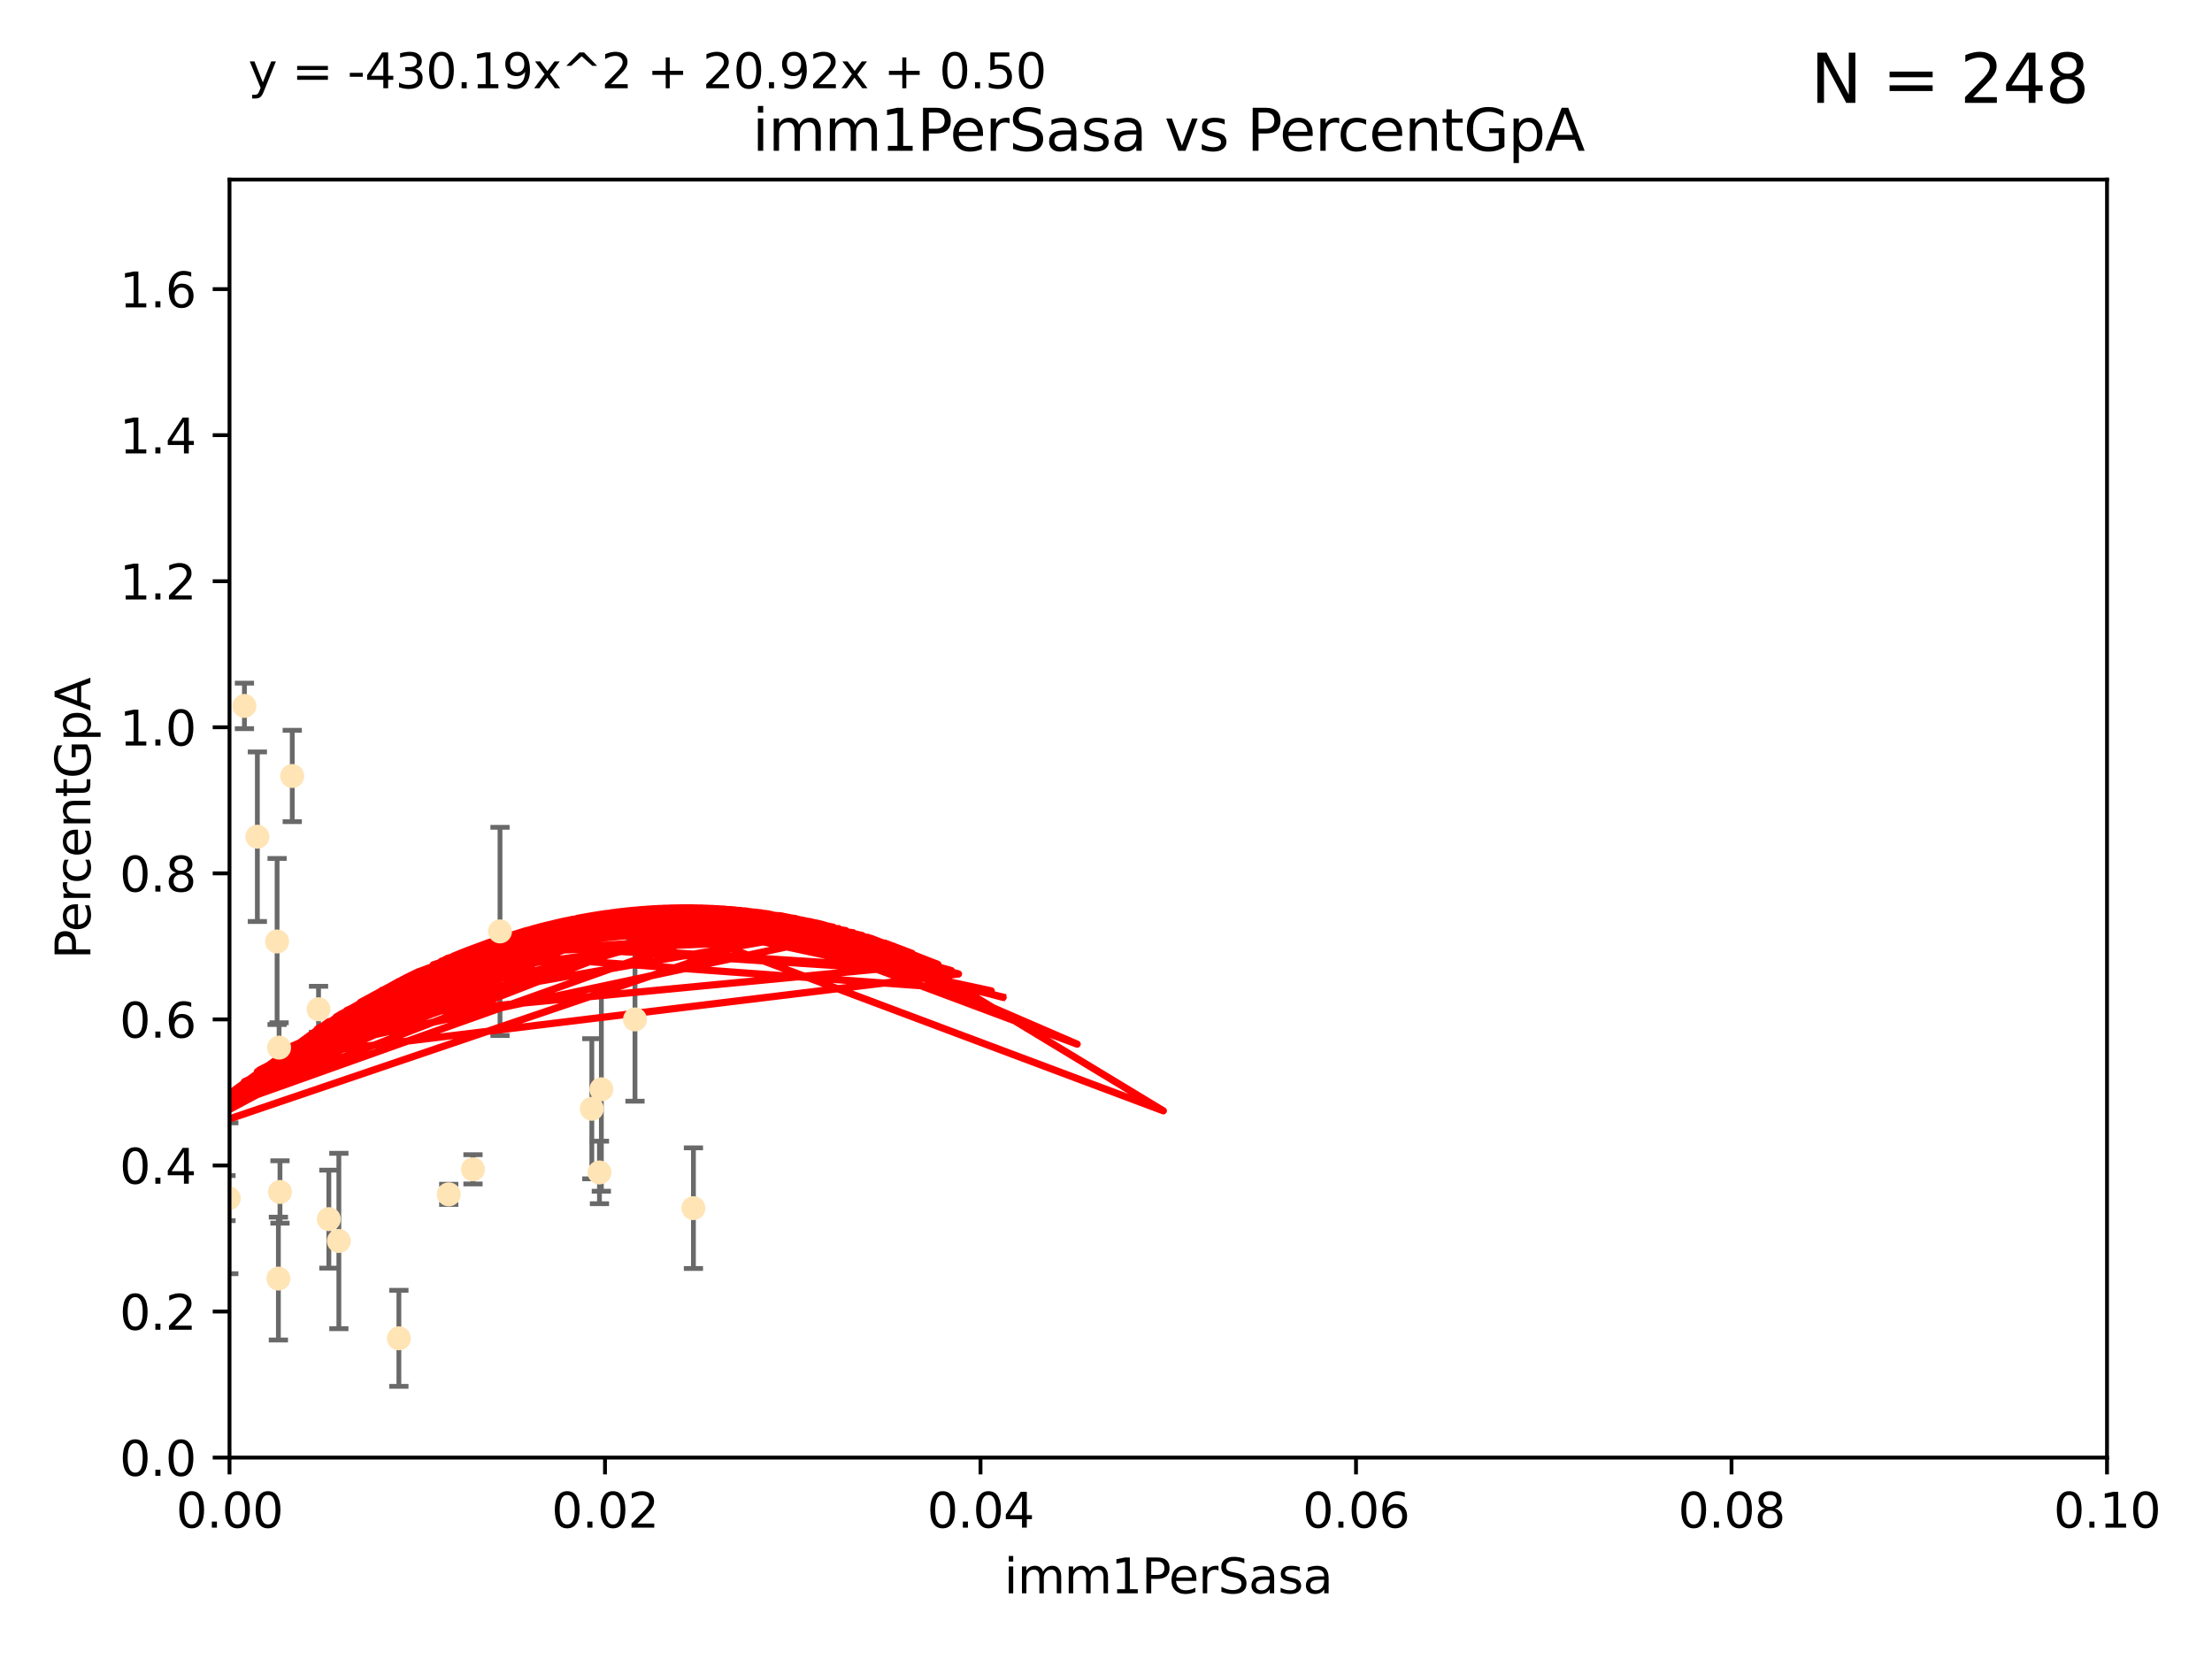 <?xml version="1.0" encoding="utf-8" standalone="no"?>
<!DOCTYPE svg PUBLIC "-//W3C//DTD SVG 1.1//EN"
  "http://www.w3.org/Graphics/SVG/1.1/DTD/svg11.dtd">
<svg xmlns:xlink="http://www.w3.org/1999/xlink" width="460.8pt" height="345.6pt" viewBox="0 0 460.8 345.6" xmlns="http://www.w3.org/2000/svg" version="1.1">
 <defs>
  <style type="text/css">*{stroke-linejoin: round; stroke-linecap: butt}</style>
 </defs>
 <g id="figure_1">
  <g id="patch_1">
   <path d="M 0 345.6 
L 460.8 345.6 
L 460.8 0 
L 0 0 
z
" style="fill: #ffffff"/>
  </g>
  <g id="axes_1">
   <g id="patch_2">
    <path d="M 47.81 303.64 
L 438.93 303.64 
L 438.93 37.411 
L 47.81 37.411 
z
" style="fill: #ffffff"/>
   </g>
   <g id="PathCollection_1">
    <defs>
     <path id="mddca79495e" d="M 0 1.118 
C 0.297 1.118 0.581 1 0.791 0.791 
C 1 0.581 1.118 0.297 1.118 0 
C 1.118 -0.297 1 -0.581 0.791 -0.791 
C 0.581 -1 0.297 -1.118 0 -1.118 
C -0.297 -1.118 -0.581 -1 -0.791 -0.791 
C -1 -0.581 -1.118 -0.297 -1.118 0 
C -1.118 0.297 -1 0.581 -0.791 0.791 
C -0.581 1 -0.297 1.118 0 1.118 
z
" style="stroke: #ffe4b5"/>
    </defs>
    <g clip-path="url(#paf593df03c)">
     <use xlink:href="#mddca79495e" x="50.92" y="147.056" style="fill: #ffe4b5; stroke: #ffe4b5"/>
     <use xlink:href="#mddca79495e" x="60.881" y="161.653" style="fill: #ffe4b5; stroke: #ffe4b5"/>
     <use xlink:href="#mddca79495e" x="37.661" y="188.55" style="fill: #ffe4b5; stroke: #ffe4b5"/>
     <use xlink:href="#mddca79495e" x="58.14" y="218.238" style="fill: #ffe4b5; stroke: #ffe4b5"/>
     <use xlink:href="#mddca79495e" x="66.359" y="210.247" style="fill: #ffe4b5; stroke: #ffe4b5"/>
     <use xlink:href="#mddca79495e" x="47.077" y="249.587" style="fill: #ffe4b5; stroke: #ffe4b5"/>
     <use xlink:href="#mddca79495e" x="98.532" y="243.591" style="fill: #ffe4b5; stroke: #ffe4b5"/>
     <use xlink:href="#mddca79495e" x="44.284" y="245.794" style="fill: #ffe4b5; stroke: #ffe4b5"/>
     <use xlink:href="#mddca79495e" x="57.724" y="196.13" style="fill: #ffe4b5; stroke: #ffe4b5"/>
     <use xlink:href="#mddca79495e" x="93.481" y="248.802" style="fill: #ffe4b5; stroke: #ffe4b5"/>
     <use xlink:href="#mddca79495e" x="123.288" y="230.974" style="fill: #ffe4b5; stroke: #ffe4b5"/>
     <use xlink:href="#mddca79495e" x="104.161" y="194.031" style="fill: #ffe4b5; stroke: #ffe4b5"/>
     <use xlink:href="#mddca79495e" x="57.994" y="266.352" style="fill: #ffe4b5; stroke: #ffe4b5"/>
     <use xlink:href="#mddca79495e" x="125.273" y="226.92" style="fill: #ffe4b5; stroke: #ffe4b5"/>
     <use xlink:href="#mddca79495e" x="70.589" y="258.519" style="fill: #ffe4b5; stroke: #ffe4b5"/>
     <use xlink:href="#mddca79495e" x="58.325" y="248.307" style="fill: #ffe4b5; stroke: #ffe4b5"/>
     <use xlink:href="#mddca79495e" x="124.879" y="244.243" style="fill: #ffe4b5; stroke: #ffe4b5"/>
     <use xlink:href="#mddca79495e" x="53.612" y="174.301" style="fill: #ffe4b5; stroke: #ffe4b5"/>
     <use xlink:href="#mddca79495e" x="68.507" y="253.967" style="fill: #ffe4b5; stroke: #ffe4b5"/>
     <use xlink:href="#mddca79495e" x="47.667" y="249.626" style="fill: #ffe4b5; stroke: #ffe4b5"/>
     <use xlink:href="#mddca79495e" x="144.455" y="251.681" style="fill: #ffe4b5; stroke: #ffe4b5"/>
     <use xlink:href="#mddca79495e" x="44.303" y="221.785" style="fill: #ffe4b5; stroke: #ffe4b5"/>
     <use xlink:href="#mddca79495e" x="132.28" y="212.364" style="fill: #ffe4b5; stroke: #ffe4b5"/>
     <use xlink:href="#mddca79495e" x="83.096" y="278.795" style="fill: #ffe4b5; stroke: #ffe4b5"/>
    </g>
   </g>
   <g id="matplotlib.axis_1">
    <g id="xtick_1">
     <g id="line2d_1">
      <defs>
       <path id="m3399e90c5b" d="M 0 0 
L 0 3.5 
" style="stroke: #000000; stroke-width: 0.8"/>
      </defs>
      <g>
       <use xlink:href="#m3399e90c5b" x="47.81" y="303.64" style="stroke: #000000; stroke-width: 0.8"/>
      </g>
     </g>
     <g id="text_1">
      <!-- 0.00 -->
      <g transform="translate(36.677 318.238)scale(0.1 -0.1)">
       <defs>
        <path id="DejaVuSans-30" d="M 2034 4250 
Q 1547 4250 1301 3770 
Q 1056 3291 1056 2328 
Q 1056 1369 1301 889 
Q 1547 409 2034 409 
Q 2525 409 2770 889 
Q 3016 1369 3016 2328 
Q 3016 3291 2770 3770 
Q 2525 4250 2034 4250 
z
M 2034 4750 
Q 2819 4750 3233 4129 
Q 3647 3509 3647 2328 
Q 3647 1150 3233 529 
Q 2819 -91 2034 -91 
Q 1250 -91 836 529 
Q 422 1150 422 2328 
Q 422 3509 836 4129 
Q 1250 4750 2034 4750 
z
" transform="scale(0.016)"/>
        <path id="DejaVuSans-2e" d="M 684 794 
L 1344 794 
L 1344 0 
L 684 0 
L 684 794 
z
" transform="scale(0.016)"/>
       </defs>
       <use xlink:href="#DejaVuSans-30"/>
       <use xlink:href="#DejaVuSans-2e" x="63.623"/>
       <use xlink:href="#DejaVuSans-30" x="95.41"/>
       <use xlink:href="#DejaVuSans-30" x="159.033"/>
      </g>
     </g>
    </g>
    <g id="xtick_2">
     <g id="line2d_2">
      <g>
       <use xlink:href="#m3399e90c5b" x="126.034" y="303.64" style="stroke: #000000; stroke-width: 0.8"/>
      </g>
     </g>
     <g id="text_2">
      <!-- 0.02 -->
      <g transform="translate(114.901 318.238)scale(0.1 -0.1)">
       <defs>
        <path id="DejaVuSans-32" d="M 1228 531 
L 3431 531 
L 3431 0 
L 469 0 
L 469 531 
Q 828 903 1448 1529 
Q 2069 2156 2228 2338 
Q 2531 2678 2651 2914 
Q 2772 3150 2772 3378 
Q 2772 3750 2511 3984 
Q 2250 4219 1831 4219 
Q 1534 4219 1204 4116 
Q 875 4013 500 3803 
L 500 4441 
Q 881 4594 1212 4672 
Q 1544 4750 1819 4750 
Q 2544 4750 2975 4387 
Q 3406 4025 3406 3419 
Q 3406 3131 3298 2873 
Q 3191 2616 2906 2266 
Q 2828 2175 2409 1742 
Q 1991 1309 1228 531 
z
" transform="scale(0.016)"/>
       </defs>
       <use xlink:href="#DejaVuSans-30"/>
       <use xlink:href="#DejaVuSans-2e" x="63.623"/>
       <use xlink:href="#DejaVuSans-30" x="95.41"/>
       <use xlink:href="#DejaVuSans-32" x="159.033"/>
      </g>
     </g>
    </g>
    <g id="xtick_3">
     <g id="line2d_3">
      <g>
       <use xlink:href="#m3399e90c5b" x="204.258" y="303.64" style="stroke: #000000; stroke-width: 0.8"/>
      </g>
     </g>
     <g id="text_3">
      <!-- 0.04 -->
      <g transform="translate(193.125 318.238)scale(0.1 -0.1)">
       <defs>
        <path id="DejaVuSans-34" d="M 2419 4116 
L 825 1625 
L 2419 1625 
L 2419 4116 
z
M 2253 4666 
L 3047 4666 
L 3047 1625 
L 3713 1625 
L 3713 1100 
L 3047 1100 
L 3047 0 
L 2419 0 
L 2419 1100 
L 313 1100 
L 313 1709 
L 2253 4666 
z
" transform="scale(0.016)"/>
       </defs>
       <use xlink:href="#DejaVuSans-30"/>
       <use xlink:href="#DejaVuSans-2e" x="63.623"/>
       <use xlink:href="#DejaVuSans-30" x="95.41"/>
       <use xlink:href="#DejaVuSans-34" x="159.033"/>
      </g>
     </g>
    </g>
    <g id="xtick_4">
     <g id="line2d_4">
      <g>
       <use xlink:href="#m3399e90c5b" x="282.482" y="303.64" style="stroke: #000000; stroke-width: 0.8"/>
      </g>
     </g>
     <g id="text_4">
      <!-- 0.06 -->
      <g transform="translate(271.349 318.238)scale(0.1 -0.1)">
       <defs>
        <path id="DejaVuSans-36" d="M 2113 2584 
Q 1688 2584 1439 2293 
Q 1191 2003 1191 1497 
Q 1191 994 1439 701 
Q 1688 409 2113 409 
Q 2538 409 2786 701 
Q 3034 994 3034 1497 
Q 3034 2003 2786 2293 
Q 2538 2584 2113 2584 
z
M 3366 4563 
L 3366 3988 
Q 3128 4100 2886 4159 
Q 2644 4219 2406 4219 
Q 1781 4219 1451 3797 
Q 1122 3375 1075 2522 
Q 1259 2794 1537 2939 
Q 1816 3084 2150 3084 
Q 2853 3084 3261 2657 
Q 3669 2231 3669 1497 
Q 3669 778 3244 343 
Q 2819 -91 2113 -91 
Q 1303 -91 875 529 
Q 447 1150 447 2328 
Q 447 3434 972 4092 
Q 1497 4750 2381 4750 
Q 2619 4750 2861 4703 
Q 3103 4656 3366 4563 
z
" transform="scale(0.016)"/>
       </defs>
       <use xlink:href="#DejaVuSans-30"/>
       <use xlink:href="#DejaVuSans-2e" x="63.623"/>
       <use xlink:href="#DejaVuSans-30" x="95.41"/>
       <use xlink:href="#DejaVuSans-36" x="159.033"/>
      </g>
     </g>
    </g>
    <g id="xtick_5">
     <g id="line2d_5">
      <g>
       <use xlink:href="#m3399e90c5b" x="360.706" y="303.64" style="stroke: #000000; stroke-width: 0.8"/>
      </g>
     </g>
     <g id="text_5">
      <!-- 0.08 -->
      <g transform="translate(349.573 318.238)scale(0.1 -0.1)">
       <defs>
        <path id="DejaVuSans-38" d="M 2034 2216 
Q 1584 2216 1326 1975 
Q 1069 1734 1069 1313 
Q 1069 891 1326 650 
Q 1584 409 2034 409 
Q 2484 409 2743 651 
Q 3003 894 3003 1313 
Q 3003 1734 2745 1975 
Q 2488 2216 2034 2216 
z
M 1403 2484 
Q 997 2584 770 2862 
Q 544 3141 544 3541 
Q 544 4100 942 4425 
Q 1341 4750 2034 4750 
Q 2731 4750 3128 4425 
Q 3525 4100 3525 3541 
Q 3525 3141 3298 2862 
Q 3072 2584 2669 2484 
Q 3125 2378 3379 2068 
Q 3634 1759 3634 1313 
Q 3634 634 3220 271 
Q 2806 -91 2034 -91 
Q 1263 -91 848 271 
Q 434 634 434 1313 
Q 434 1759 690 2068 
Q 947 2378 1403 2484 
z
M 1172 3481 
Q 1172 3119 1398 2916 
Q 1625 2713 2034 2713 
Q 2441 2713 2670 2916 
Q 2900 3119 2900 3481 
Q 2900 3844 2670 4047 
Q 2441 4250 2034 4250 
Q 1625 4250 1398 4047 
Q 1172 3844 1172 3481 
z
" transform="scale(0.016)"/>
       </defs>
       <use xlink:href="#DejaVuSans-30"/>
       <use xlink:href="#DejaVuSans-2e" x="63.623"/>
       <use xlink:href="#DejaVuSans-30" x="95.41"/>
       <use xlink:href="#DejaVuSans-38" x="159.033"/>
      </g>
     </g>
    </g>
    <g id="xtick_6">
     <g id="line2d_6">
      <g>
       <use xlink:href="#m3399e90c5b" x="438.93" y="303.64" style="stroke: #000000; stroke-width: 0.8"/>
      </g>
     </g>
     <g id="text_6">
      <!-- 0.10 -->
      <g transform="translate(427.797 318.238)scale(0.1 -0.1)">
       <defs>
        <path id="DejaVuSans-31" d="M 794 531 
L 1825 531 
L 1825 4091 
L 703 3866 
L 703 4441 
L 1819 4666 
L 2450 4666 
L 2450 531 
L 3481 531 
L 3481 0 
L 794 0 
L 794 531 
z
" transform="scale(0.016)"/>
       </defs>
       <use xlink:href="#DejaVuSans-30"/>
       <use xlink:href="#DejaVuSans-2e" x="63.623"/>
       <use xlink:href="#DejaVuSans-31" x="95.41"/>
       <use xlink:href="#DejaVuSans-30" x="159.033"/>
      </g>
     </g>
    </g>
    <g id="text_7">
     <!-- imm1PerSasa -->
     <g transform="translate(209.186 331.917)scale(0.1 -0.1)">
      <defs>
       <path id="DejaVuSans-69" d="M 603 3500 
L 1178 3500 
L 1178 0 
L 603 0 
L 603 3500 
z
M 603 4863 
L 1178 4863 
L 1178 4134 
L 603 4134 
L 603 4863 
z
" transform="scale(0.016)"/>
       <path id="DejaVuSans-6d" d="M 3328 2828 
Q 3544 3216 3844 3400 
Q 4144 3584 4550 3584 
Q 5097 3584 5394 3201 
Q 5691 2819 5691 2113 
L 5691 0 
L 5113 0 
L 5113 2094 
Q 5113 2597 4934 2840 
Q 4756 3084 4391 3084 
Q 3944 3084 3684 2787 
Q 3425 2491 3425 1978 
L 3425 0 
L 2847 0 
L 2847 2094 
Q 2847 2600 2669 2842 
Q 2491 3084 2119 3084 
Q 1678 3084 1418 2786 
Q 1159 2488 1159 1978 
L 1159 0 
L 581 0 
L 581 3500 
L 1159 3500 
L 1159 2956 
Q 1356 3278 1631 3431 
Q 1906 3584 2284 3584 
Q 2666 3584 2933 3390 
Q 3200 3197 3328 2828 
z
" transform="scale(0.016)"/>
       <path id="DejaVuSans-50" d="M 1259 4147 
L 1259 2394 
L 2053 2394 
Q 2494 2394 2734 2622 
Q 2975 2850 2975 3272 
Q 2975 3691 2734 3919 
Q 2494 4147 2053 4147 
L 1259 4147 
z
M 628 4666 
L 2053 4666 
Q 2838 4666 3239 4311 
Q 3641 3956 3641 3272 
Q 3641 2581 3239 2228 
Q 2838 1875 2053 1875 
L 1259 1875 
L 1259 0 
L 628 0 
L 628 4666 
z
" transform="scale(0.016)"/>
       <path id="DejaVuSans-65" d="M 3597 1894 
L 3597 1613 
L 953 1613 
Q 991 1019 1311 708 
Q 1631 397 2203 397 
Q 2534 397 2845 478 
Q 3156 559 3463 722 
L 3463 178 
Q 3153 47 2828 -22 
Q 2503 -91 2169 -91 
Q 1331 -91 842 396 
Q 353 884 353 1716 
Q 353 2575 817 3079 
Q 1281 3584 2069 3584 
Q 2775 3584 3186 3129 
Q 3597 2675 3597 1894 
z
M 3022 2063 
Q 3016 2534 2758 2815 
Q 2500 3097 2075 3097 
Q 1594 3097 1305 2825 
Q 1016 2553 972 2059 
L 3022 2063 
z
" transform="scale(0.016)"/>
       <path id="DejaVuSans-72" d="M 2631 2963 
Q 2534 3019 2420 3045 
Q 2306 3072 2169 3072 
Q 1681 3072 1420 2755 
Q 1159 2438 1159 1844 
L 1159 0 
L 581 0 
L 581 3500 
L 1159 3500 
L 1159 2956 
Q 1341 3275 1631 3429 
Q 1922 3584 2338 3584 
Q 2397 3584 2469 3576 
Q 2541 3569 2628 3553 
L 2631 2963 
z
" transform="scale(0.016)"/>
       <path id="DejaVuSans-53" d="M 3425 4513 
L 3425 3897 
Q 3066 4069 2747 4153 
Q 2428 4238 2131 4238 
Q 1616 4238 1336 4038 
Q 1056 3838 1056 3469 
Q 1056 3159 1242 3001 
Q 1428 2844 1947 2747 
L 2328 2669 
Q 3034 2534 3370 2195 
Q 3706 1856 3706 1288 
Q 3706 609 3251 259 
Q 2797 -91 1919 -91 
Q 1588 -91 1214 -16 
Q 841 59 441 206 
L 441 856 
Q 825 641 1194 531 
Q 1563 422 1919 422 
Q 2459 422 2753 634 
Q 3047 847 3047 1241 
Q 3047 1584 2836 1778 
Q 2625 1972 2144 2069 
L 1759 2144 
Q 1053 2284 737 2584 
Q 422 2884 422 3419 
Q 422 4038 858 4394 
Q 1294 4750 2059 4750 
Q 2388 4750 2728 4690 
Q 3069 4631 3425 4513 
z
" transform="scale(0.016)"/>
       <path id="DejaVuSans-61" d="M 2194 1759 
Q 1497 1759 1228 1600 
Q 959 1441 959 1056 
Q 959 750 1161 570 
Q 1363 391 1709 391 
Q 2188 391 2477 730 
Q 2766 1069 2766 1631 
L 2766 1759 
L 2194 1759 
z
M 3341 1997 
L 3341 0 
L 2766 0 
L 2766 531 
Q 2569 213 2275 61 
Q 1981 -91 1556 -91 
Q 1019 -91 701 211 
Q 384 513 384 1019 
Q 384 1609 779 1909 
Q 1175 2209 1959 2209 
L 2766 2209 
L 2766 2266 
Q 2766 2663 2505 2880 
Q 2244 3097 1772 3097 
Q 1472 3097 1187 3025 
Q 903 2953 641 2809 
L 641 3341 
Q 956 3463 1253 3523 
Q 1550 3584 1831 3584 
Q 2591 3584 2966 3190 
Q 3341 2797 3341 1997 
z
" transform="scale(0.016)"/>
       <path id="DejaVuSans-73" d="M 2834 3397 
L 2834 2853 
Q 2591 2978 2328 3040 
Q 2066 3103 1784 3103 
Q 1356 3103 1142 2972 
Q 928 2841 928 2578 
Q 928 2378 1081 2264 
Q 1234 2150 1697 2047 
L 1894 2003 
Q 2506 1872 2764 1633 
Q 3022 1394 3022 966 
Q 3022 478 2636 193 
Q 2250 -91 1575 -91 
Q 1294 -91 989 -36 
Q 684 19 347 128 
L 347 722 
Q 666 556 975 473 
Q 1284 391 1588 391 
Q 1994 391 2212 530 
Q 2431 669 2431 922 
Q 2431 1156 2273 1281 
Q 2116 1406 1581 1522 
L 1381 1569 
Q 847 1681 609 1914 
Q 372 2147 372 2553 
Q 372 3047 722 3315 
Q 1072 3584 1716 3584 
Q 2034 3584 2315 3537 
Q 2597 3491 2834 3397 
z
" transform="scale(0.016)"/>
      </defs>
      <use xlink:href="#DejaVuSans-69"/>
      <use xlink:href="#DejaVuSans-6d" x="27.783"/>
      <use xlink:href="#DejaVuSans-6d" x="125.195"/>
      <use xlink:href="#DejaVuSans-31" x="222.607"/>
      <use xlink:href="#DejaVuSans-50" x="286.23"/>
      <use xlink:href="#DejaVuSans-65" x="342.908"/>
      <use xlink:href="#DejaVuSans-72" x="404.432"/>
      <use xlink:href="#DejaVuSans-53" x="445.545"/>
      <use xlink:href="#DejaVuSans-61" x="509.021"/>
      <use xlink:href="#DejaVuSans-73" x="570.301"/>
      <use xlink:href="#DejaVuSans-61" x="622.4"/>
     </g>
    </g>
   </g>
   <g id="matplotlib.axis_2">
    <g id="ytick_1">
     <g id="line2d_7">
      <defs>
       <path id="m21d3ac91ef" d="M 0 0 
L -3.5 0 
" style="stroke: #000000; stroke-width: 0.8"/>
      </defs>
      <g>
       <use xlink:href="#m21d3ac91ef" x="47.81" y="303.64" style="stroke: #000000; stroke-width: 0.8"/>
      </g>
     </g>
     <g id="text_8">
      <!-- 0.0 -->
      <g transform="translate(24.907 307.439)scale(0.1 -0.1)">
       <use xlink:href="#DejaVuSans-30"/>
       <use xlink:href="#DejaVuSans-2e" x="63.623"/>
       <use xlink:href="#DejaVuSans-30" x="95.41"/>
      </g>
     </g>
    </g>
    <g id="ytick_2">
     <g id="line2d_8">
      <g>
       <use xlink:href="#m21d3ac91ef" x="47.81" y="273.214" style="stroke: #000000; stroke-width: 0.8"/>
      </g>
     </g>
     <g id="text_9">
      <!-- 0.2 -->
      <g transform="translate(24.907 277.013)scale(0.1 -0.1)">
       <use xlink:href="#DejaVuSans-30"/>
       <use xlink:href="#DejaVuSans-2e" x="63.623"/>
       <use xlink:href="#DejaVuSans-32" x="95.41"/>
      </g>
     </g>
    </g>
    <g id="ytick_3">
     <g id="line2d_9">
      <g>
       <use xlink:href="#m21d3ac91ef" x="47.81" y="242.788" style="stroke: #000000; stroke-width: 0.8"/>
      </g>
     </g>
     <g id="text_10">
      <!-- 0.4 -->
      <g transform="translate(24.907 246.587)scale(0.1 -0.1)">
       <use xlink:href="#DejaVuSans-30"/>
       <use xlink:href="#DejaVuSans-2e" x="63.623"/>
       <use xlink:href="#DejaVuSans-34" x="95.41"/>
      </g>
     </g>
    </g>
    <g id="ytick_4">
     <g id="line2d_10">
      <g>
       <use xlink:href="#m21d3ac91ef" x="47.81" y="212.362" style="stroke: #000000; stroke-width: 0.8"/>
      </g>
     </g>
     <g id="text_11">
      <!-- 0.6 -->
      <g transform="translate(24.907 216.161)scale(0.1 -0.1)">
       <use xlink:href="#DejaVuSans-30"/>
       <use xlink:href="#DejaVuSans-2e" x="63.623"/>
       <use xlink:href="#DejaVuSans-36" x="95.41"/>
      </g>
     </g>
    </g>
    <g id="ytick_5">
     <g id="line2d_11">
      <g>
       <use xlink:href="#m21d3ac91ef" x="47.81" y="181.935" style="stroke: #000000; stroke-width: 0.8"/>
      </g>
     </g>
     <g id="text_12">
      <!-- 0.8 -->
      <g transform="translate(24.907 185.735)scale(0.1 -0.1)">
       <use xlink:href="#DejaVuSans-30"/>
       <use xlink:href="#DejaVuSans-2e" x="63.623"/>
       <use xlink:href="#DejaVuSans-38" x="95.41"/>
      </g>
     </g>
    </g>
    <g id="ytick_6">
     <g id="line2d_12">
      <g>
       <use xlink:href="#m21d3ac91ef" x="47.81" y="151.509" style="stroke: #000000; stroke-width: 0.8"/>
      </g>
     </g>
     <g id="text_13">
      <!-- 1.0 -->
      <g transform="translate(24.907 155.308)scale(0.1 -0.1)">
       <use xlink:href="#DejaVuSans-31"/>
       <use xlink:href="#DejaVuSans-2e" x="63.623"/>
       <use xlink:href="#DejaVuSans-30" x="95.41"/>
      </g>
     </g>
    </g>
    <g id="ytick_7">
     <g id="line2d_13">
      <g>
       <use xlink:href="#m21d3ac91ef" x="47.81" y="121.083" style="stroke: #000000; stroke-width: 0.8"/>
      </g>
     </g>
     <g id="text_14">
      <!-- 1.2 -->
      <g transform="translate(24.907 124.882)scale(0.1 -0.1)">
       <use xlink:href="#DejaVuSans-31"/>
       <use xlink:href="#DejaVuSans-2e" x="63.623"/>
       <use xlink:href="#DejaVuSans-32" x="95.41"/>
      </g>
     </g>
    </g>
    <g id="ytick_8">
     <g id="line2d_14">
      <g>
       <use xlink:href="#m21d3ac91ef" x="47.81" y="90.657" style="stroke: #000000; stroke-width: 0.8"/>
      </g>
     </g>
     <g id="text_15">
      <!-- 1.4 -->
      <g transform="translate(24.907 94.456)scale(0.1 -0.1)">
       <use xlink:href="#DejaVuSans-31"/>
       <use xlink:href="#DejaVuSans-2e" x="63.623"/>
       <use xlink:href="#DejaVuSans-34" x="95.41"/>
      </g>
     </g>
    </g>
    <g id="ytick_9">
     <g id="line2d_15">
      <g>
       <use xlink:href="#m21d3ac91ef" x="47.81" y="60.231" style="stroke: #000000; stroke-width: 0.8"/>
      </g>
     </g>
     <g id="text_16">
      <!-- 1.6 -->
      <g transform="translate(24.907 64.03)scale(0.1 -0.1)">
       <use xlink:href="#DejaVuSans-31"/>
       <use xlink:href="#DejaVuSans-2e" x="63.623"/>
       <use xlink:href="#DejaVuSans-36" x="95.41"/>
      </g>
     </g>
    </g>
    <g id="text_17">
     <!-- PercentGpA -->
     <g transform="translate(18.827 199.802)rotate(-90)scale(0.1 -0.1)">
      <defs>
       <path id="DejaVuSans-63" d="M 3122 3366 
L 3122 2828 
Q 2878 2963 2633 3030 
Q 2388 3097 2138 3097 
Q 1578 3097 1268 2742 
Q 959 2388 959 1747 
Q 959 1106 1268 751 
Q 1578 397 2138 397 
Q 2388 397 2633 464 
Q 2878 531 3122 666 
L 3122 134 
Q 2881 22 2623 -34 
Q 2366 -91 2075 -91 
Q 1284 -91 818 406 
Q 353 903 353 1747 
Q 353 2603 823 3093 
Q 1294 3584 2113 3584 
Q 2378 3584 2631 3529 
Q 2884 3475 3122 3366 
z
" transform="scale(0.016)"/>
       <path id="DejaVuSans-6e" d="M 3513 2113 
L 3513 0 
L 2938 0 
L 2938 2094 
Q 2938 2591 2744 2837 
Q 2550 3084 2163 3084 
Q 1697 3084 1428 2787 
Q 1159 2491 1159 1978 
L 1159 0 
L 581 0 
L 581 3500 
L 1159 3500 
L 1159 2956 
Q 1366 3272 1645 3428 
Q 1925 3584 2291 3584 
Q 2894 3584 3203 3211 
Q 3513 2838 3513 2113 
z
" transform="scale(0.016)"/>
       <path id="DejaVuSans-74" d="M 1172 4494 
L 1172 3500 
L 2356 3500 
L 2356 3053 
L 1172 3053 
L 1172 1153 
Q 1172 725 1289 603 
Q 1406 481 1766 481 
L 2356 481 
L 2356 0 
L 1766 0 
Q 1100 0 847 248 
Q 594 497 594 1153 
L 594 3053 
L 172 3053 
L 172 3500 
L 594 3500 
L 594 4494 
L 1172 4494 
z
" transform="scale(0.016)"/>
       <path id="DejaVuSans-47" d="M 3809 666 
L 3809 1919 
L 2778 1919 
L 2778 2438 
L 4434 2438 
L 4434 434 
Q 4069 175 3628 42 
Q 3188 -91 2688 -91 
Q 1594 -91 976 548 
Q 359 1188 359 2328 
Q 359 3472 976 4111 
Q 1594 4750 2688 4750 
Q 3144 4750 3555 4637 
Q 3966 4525 4313 4306 
L 4313 3634 
Q 3963 3931 3569 4081 
Q 3175 4231 2741 4231 
Q 1884 4231 1454 3753 
Q 1025 3275 1025 2328 
Q 1025 1384 1454 906 
Q 1884 428 2741 428 
Q 3075 428 3337 486 
Q 3600 544 3809 666 
z
" transform="scale(0.016)"/>
       <path id="DejaVuSans-70" d="M 1159 525 
L 1159 -1331 
L 581 -1331 
L 581 3500 
L 1159 3500 
L 1159 2969 
Q 1341 3281 1617 3432 
Q 1894 3584 2278 3584 
Q 2916 3584 3314 3078 
Q 3713 2572 3713 1747 
Q 3713 922 3314 415 
Q 2916 -91 2278 -91 
Q 1894 -91 1617 61 
Q 1341 213 1159 525 
z
M 3116 1747 
Q 3116 2381 2855 2742 
Q 2594 3103 2138 3103 
Q 1681 3103 1420 2742 
Q 1159 2381 1159 1747 
Q 1159 1113 1420 752 
Q 1681 391 2138 391 
Q 2594 391 2855 752 
Q 3116 1113 3116 1747 
z
" transform="scale(0.016)"/>
       <path id="DejaVuSans-41" d="M 2188 4044 
L 1331 1722 
L 3047 1722 
L 2188 4044 
z
M 1831 4666 
L 2547 4666 
L 4325 0 
L 3669 0 
L 3244 1197 
L 1141 1197 
L 716 0 
L 50 0 
L 1831 4666 
z
" transform="scale(0.016)"/>
      </defs>
      <use xlink:href="#DejaVuSans-50"/>
      <use xlink:href="#DejaVuSans-65" x="56.678"/>
      <use xlink:href="#DejaVuSans-72" x="118.201"/>
      <use xlink:href="#DejaVuSans-63" x="157.064"/>
      <use xlink:href="#DejaVuSans-65" x="212.045"/>
      <use xlink:href="#DejaVuSans-6e" x="273.568"/>
      <use xlink:href="#DejaVuSans-74" x="336.947"/>
      <use xlink:href="#DejaVuSans-47" x="376.156"/>
      <use xlink:href="#DejaVuSans-70" x="453.646"/>
      <use xlink:href="#DejaVuSans-41" x="517.123"/>
     </g>
    </g>
   </g>
   <g id="LineCollection_1">
    <path d="M 50.92 151.794 
L 50.92 142.317 
" clip-path="url(#paf593df03c)" style="fill: none; stroke: #696969"/>
    <path d="M 60.881 171.166 
L 60.881 152.139 
" clip-path="url(#paf593df03c)" style="fill: none; stroke: #696969"/>
    <path d="M 37.661 209.585 
L 37.661 167.515 
" clip-path="url(#paf593df03c)" style="fill: none; stroke: #696969"/>
    <path d="M 58.14 223.421 
L 58.14 213.054 
" clip-path="url(#paf593df03c)" style="fill: none; stroke: #696969"/>
    <path d="M 66.359 215.032 
L 66.359 205.463 
" clip-path="url(#paf593df03c)" style="fill: none; stroke: #696969"/>
    <path d="M 47.077 254.283 
L 47.077 244.892 
" clip-path="url(#paf593df03c)" style="fill: none; stroke: #696969"/>
    <path d="M 98.532 246.637 
L 98.532 240.546 
" clip-path="url(#paf593df03c)" style="fill: none; stroke: #696969"/>
    <path d="M 44.284 260.183 
L 44.284 231.405 
" clip-path="url(#paf593df03c)" style="fill: none; stroke: #696969"/>
    <path d="M 57.724 213.426 
L 57.724 178.835 
" clip-path="url(#paf593df03c)" style="fill: none; stroke: #696969"/>
    <path d="M 93.481 250.902 
L 93.481 246.701 
" clip-path="url(#paf593df03c)" style="fill: none; stroke: #696969"/>
    <path d="M 123.288 245.568 
L 123.288 216.38 
" clip-path="url(#paf593df03c)" style="fill: none; stroke: #696969"/>
    <path d="M 104.161 215.715 
L 104.161 172.348 
" clip-path="url(#paf593df03c)" style="fill: none; stroke: #696969"/>
    <path d="M 57.994 279.145 
L 57.994 253.559 
" clip-path="url(#paf593df03c)" style="fill: none; stroke: #696969"/>
    <path d="M 125.273 248.148 
L 125.273 205.692 
" clip-path="url(#paf593df03c)" style="fill: none; stroke: #696969"/>
    <path d="M 70.589 276.785 
L 70.589 240.253 
" clip-path="url(#paf593df03c)" style="fill: none; stroke: #696969"/>
    <path d="M 58.325 254.808 
L 58.325 241.806 
" clip-path="url(#paf593df03c)" style="fill: none; stroke: #696969"/>
    <path d="M 124.879 250.754 
L 124.879 237.733 
" clip-path="url(#paf593df03c)" style="fill: none; stroke: #696969"/>
    <path d="M 53.612 191.963 
L 53.612 156.639 
" clip-path="url(#paf593df03c)" style="fill: none; stroke: #696969"/>
    <path d="M 68.507 264.171 
L 68.507 243.763 
" clip-path="url(#paf593df03c)" style="fill: none; stroke: #696969"/>
    <path d="M 47.667 265.341 
L 47.667 233.912 
" clip-path="url(#paf593df03c)" style="fill: none; stroke: #696969"/>
    <path d="M 144.455 264.248 
L 144.455 239.115 
" clip-path="url(#paf593df03c)" style="fill: none; stroke: #696969"/>
    <path d="M 44.303 225.847 
L 44.303 217.724 
" clip-path="url(#paf593df03c)" style="fill: none; stroke: #696969"/>
    <path d="M 132.28 229.396 
L 132.28 195.331 
" clip-path="url(#paf593df03c)" style="fill: none; stroke: #696969"/>
    <path d="M 83.096 288.796 
L 83.096 268.795 
" clip-path="url(#paf593df03c)" style="fill: none; stroke: #696969"/>
   </g>
   <g id="line2d_16">
    <defs>
     <path id="m76b5c9f657" d="M 2 0 
L -2 -0 
" style="stroke: #696969"/>
    </defs>
    <g clip-path="url(#paf593df03c)">
     <use xlink:href="#m76b5c9f657" x="50.92" y="151.794" style="fill: #696969; stroke: #696969"/>
     <use xlink:href="#m76b5c9f657" x="60.881" y="171.166" style="fill: #696969; stroke: #696969"/>
     <use xlink:href="#m76b5c9f657" x="37.661" y="209.585" style="fill: #696969; stroke: #696969"/>
     <use xlink:href="#m76b5c9f657" x="58.14" y="223.421" style="fill: #696969; stroke: #696969"/>
     <use xlink:href="#m76b5c9f657" x="66.359" y="215.032" style="fill: #696969; stroke: #696969"/>
     <use xlink:href="#m76b5c9f657" x="47.077" y="254.283" style="fill: #696969; stroke: #696969"/>
     <use xlink:href="#m76b5c9f657" x="98.532" y="246.637" style="fill: #696969; stroke: #696969"/>
     <use xlink:href="#m76b5c9f657" x="44.284" y="260.183" style="fill: #696969; stroke: #696969"/>
     <use xlink:href="#m76b5c9f657" x="57.724" y="213.426" style="fill: #696969; stroke: #696969"/>
     <use xlink:href="#m76b5c9f657" x="93.481" y="250.902" style="fill: #696969; stroke: #696969"/>
     <use xlink:href="#m76b5c9f657" x="123.288" y="245.568" style="fill: #696969; stroke: #696969"/>
     <use xlink:href="#m76b5c9f657" x="104.161" y="215.715" style="fill: #696969; stroke: #696969"/>
     <use xlink:href="#m76b5c9f657" x="57.994" y="279.145" style="fill: #696969; stroke: #696969"/>
     <use xlink:href="#m76b5c9f657" x="125.273" y="248.148" style="fill: #696969; stroke: #696969"/>
     <use xlink:href="#m76b5c9f657" x="70.589" y="276.785" style="fill: #696969; stroke: #696969"/>
     <use xlink:href="#m76b5c9f657" x="58.325" y="254.808" style="fill: #696969; stroke: #696969"/>
     <use xlink:href="#m76b5c9f657" x="124.879" y="250.754" style="fill: #696969; stroke: #696969"/>
     <use xlink:href="#m76b5c9f657" x="53.612" y="191.963" style="fill: #696969; stroke: #696969"/>
     <use xlink:href="#m76b5c9f657" x="68.507" y="264.171" style="fill: #696969; stroke: #696969"/>
     <use xlink:href="#m76b5c9f657" x="47.667" y="265.341" style="fill: #696969; stroke: #696969"/>
     <use xlink:href="#m76b5c9f657" x="144.455" y="264.248" style="fill: #696969; stroke: #696969"/>
     <use xlink:href="#m76b5c9f657" x="44.303" y="225.847" style="fill: #696969; stroke: #696969"/>
     <use xlink:href="#m76b5c9f657" x="132.28" y="229.396" style="fill: #696969; stroke: #696969"/>
     <use xlink:href="#m76b5c9f657" x="83.096" y="288.796" style="fill: #696969; stroke: #696969"/>
    </g>
   </g>
   <g id="line2d_17">
    <g clip-path="url(#paf593df03c)">
     <use xlink:href="#m76b5c9f657" x="50.92" y="142.317" style="fill: #696969; stroke: #696969"/>
     <use xlink:href="#m76b5c9f657" x="60.881" y="152.139" style="fill: #696969; stroke: #696969"/>
     <use xlink:href="#m76b5c9f657" x="37.661" y="167.515" style="fill: #696969; stroke: #696969"/>
     <use xlink:href="#m76b5c9f657" x="58.14" y="213.054" style="fill: #696969; stroke: #696969"/>
     <use xlink:href="#m76b5c9f657" x="66.359" y="205.463" style="fill: #696969; stroke: #696969"/>
     <use xlink:href="#m76b5c9f657" x="47.077" y="244.892" style="fill: #696969; stroke: #696969"/>
     <use xlink:href="#m76b5c9f657" x="98.532" y="240.546" style="fill: #696969; stroke: #696969"/>
     <use xlink:href="#m76b5c9f657" x="44.284" y="231.405" style="fill: #696969; stroke: #696969"/>
     <use xlink:href="#m76b5c9f657" x="57.724" y="178.835" style="fill: #696969; stroke: #696969"/>
     <use xlink:href="#m76b5c9f657" x="93.481" y="246.701" style="fill: #696969; stroke: #696969"/>
     <use xlink:href="#m76b5c9f657" x="123.288" y="216.38" style="fill: #696969; stroke: #696969"/>
     <use xlink:href="#m76b5c9f657" x="104.161" y="172.348" style="fill: #696969; stroke: #696969"/>
     <use xlink:href="#m76b5c9f657" x="57.994" y="253.559" style="fill: #696969; stroke: #696969"/>
     <use xlink:href="#m76b5c9f657" x="125.273" y="205.692" style="fill: #696969; stroke: #696969"/>
     <use xlink:href="#m76b5c9f657" x="70.589" y="240.253" style="fill: #696969; stroke: #696969"/>
     <use xlink:href="#m76b5c9f657" x="58.325" y="241.806" style="fill: #696969; stroke: #696969"/>
     <use xlink:href="#m76b5c9f657" x="124.879" y="237.733" style="fill: #696969; stroke: #696969"/>
     <use xlink:href="#m76b5c9f657" x="53.612" y="156.639" style="fill: #696969; stroke: #696969"/>
     <use xlink:href="#m76b5c9f657" x="68.507" y="243.763" style="fill: #696969; stroke: #696969"/>
     <use xlink:href="#m76b5c9f657" x="47.667" y="233.912" style="fill: #696969; stroke: #696969"/>
     <use xlink:href="#m76b5c9f657" x="144.455" y="239.115" style="fill: #696969; stroke: #696969"/>
     <use xlink:href="#m76b5c9f657" x="44.303" y="217.724" style="fill: #696969; stroke: #696969"/>
     <use xlink:href="#m76b5c9f657" x="132.28" y="195.331" style="fill: #696969; stroke: #696969"/>
     <use xlink:href="#m76b5c9f657" x="83.096" y="268.795" style="fill: #696969; stroke: #696969"/>
    </g>
   </g>
   <g id="line2d_18">
    <path d="M 92.769 199.885 
L 66.082 214.386 
L 87.143 202.436 
L 86.005 202.984 
L 84.409 203.773 
L 75.042 208.838 
L 117.924 191.797 
L 144.138 189.128 
L 136.002 189.327 
L 92.809 199.868 
L 123.297 190.771 
L 149.618 189.314 
L 117.142 191.967 
L 137.389 189.253 
L 117.64 191.858 
L 113.381 192.857 
L 153.088 189.564 
L 121.907 191.012 
L 122.967 190.827 
L 150.581 189.373 
L 50.92 225.339 
L 125.956 190.354 
L 140.861 189.14 
L 121.186 191.144 
L 104.553 195.422 
L 120.714 191.233 
L 60.881 217.921 
L 157.565 190.039 
L 120.499 191.274 
L 101.609 196.426 
L 94.614 199.108 
L 124.099 190.639 
L 122.473 190.912 
L 110.793 193.54 
L 125.338 190.446 
L 115.875 192.253 
L 122.442 190.918 
L 106.242 194.88 
L 145.597 189.153 
L 112.589 193.06 
L 132.012 189.632 
L 113.744 192.766 
L 171.014 192.497 
L 124.854 190.52 
L 92.757 199.891 
L 130.866 189.745 
L 141.24 189.134 
L 91.95 200.24 
L 118.629 191.648 
L 133.296 189.519 
L 138.294 189.214 
L 168.868 192.001 
L 37.661 236.529 
L 123.484 190.74 
L 58.14 219.878 
L 127.585 190.129 
L 66.359 214.204 
L 127.176 190.184 
L 131.218 189.709 
L 142.03 189.126 
L 148.437 189.252 
L 129.806 189.859 
L 105.685 195.056 
L 144.485 189.132 
L 142.623 189.123 
L 146.211 189.168 
L 130.736 189.758 
L 96.012 198.539 
L 137.67 189.24 
L 104.701 195.374 
L 149.45 189.304 
L 123.171 190.792 
L 47.077 228.428 
L 127.872 190.092 
L 138.067 189.223 
L 142.635 189.122 
L 139.529 189.172 
L 152.681 189.529 
L 98.532 197.554 
L 136.335 189.308 
L 130.377 189.796 
L 120.813 191.214 
L 152.16 189.487 
L 158.825 190.203 
L 115.962 192.233 
L 44.284 230.751 
L 151.029 189.403 
L 126.321 190.302 
L 102.566 196.091 
L 198.175 202.18 
L 152.533 189.517 
L 199.68 202.901 
L 57.724 220.18 
L 130.521 189.781 
L 128.242 190.045 
L 141.979 189.126 
L 124.6 190.559 
L 115.48 192.345 
L 93.481 199.582 
L 125.32 190.449 
L 123.288 190.772 
L 133.558 189.498 
L 104.161 195.551 
L 57.994 219.984 
L 125.273 190.456 
L 137.177 189.264 
L 131.646 189.667 
L 70.589 211.51 
L 138.667 189.2 
L 177.734 194.305 
L 58.325 219.744 
L 155.312 189.778 
L 121.738 191.043 
L 152.557 189.519 
L 144.236 189.129 
L 124.879 190.516 
L 130.573 189.775 
L 53.612 223.25 
L 137.441 189.251 
L 195.026 200.734 
L 68.507 212.817 
L 47.667 227.945 
L 102.137 196.241 
L 148.837 189.271 
L 224.392 217.514 
L 162.509 190.762 
L 170.659 192.412 
L 155.405 189.788 
L 131.142 189.716 
L 242.344 231.405 
L 185.028 196.705 
L 162.89 190.827 
L 144.961 189.14 
L 79.555 206.304 
L 142.513 189.123 
L 101.663 196.407 
L 199.493 202.811 
L 128.385 190.027 
L 139.901 189.161 
L 208.975 207.784 
L 141.751 189.128 
L 130.24 189.811 
L 123.315 190.768 
L 136.46 189.301 
L 101.808 196.356 
L 144.455 189.132 
L 176.19 193.855 
L 131.415 189.689 
L 143.447 189.123 
L 135.96 189.33 
L 129.315 189.915 
L 162.698 190.794 
L 71.128 211.177 
L 44.303 230.735 
L 136.488 189.3 
L 87.077 202.467 
L 131.588 189.672 
L 121.311 191.121 
L 54.043 222.921 
L 111.378 193.381 
L 180.817 195.264 
L 95.316 198.82 
L 97.107 198.104 
L 101.898 196.324 
L 133.47 189.505 
L 109.461 193.914 
L 84.647 203.654 
L 120.297 191.313 
L 121.544 191.078 
L 147.28 189.203 
L 106.695 194.738 
L 95.808 198.621 
L 109.445 193.918 
L 121.206 191.141 
L 132.28 189.607 
L 111.667 193.303 
L 147.027 189.194 
L 116.946 192.01 
L 72.251 210.492 
L 113.072 192.936 
L 112.144 193.176 
L 126.221 190.316 
L 117.038 191.99 
L 162.422 190.748 
L 170.657 192.412 
L 83.096 204.437 
L 70.025 211.86 
L 174.702 193.441 
L 94.48 199.164 
L 139.859 189.162 
L 96.333 198.41 
L 206.499 206.411 
L 129.58 189.884 
L 144.937 189.139 
L 154.376 189.683 
L 131.52 189.679 
L 43.08 231.774 
L 159.543 190.303 
L 126.103 190.333 
L 122.926 190.834 
L 155.151 189.761 
L 90.266 200.987 
L 119.244 191.522 
L 149.48 189.306 
L 86.965 202.521 
L 113.597 192.803 
L 136.779 189.284 
L 186.202 197.133 
L 171.16 192.532 
L 112.961 192.964 
L 86.994 202.507 
L 145.307 189.146 
L 188.19 197.887 
L 151.002 189.401 
L 146.263 189.17 
L 109.546 193.889 
L 102.707 196.043 
L 124.01 190.653 
L 144.167 189.129 
L 116.69 192.067 
L 96.391 198.387 
L 165.716 191.344 
L 150.41 189.362 
L 116.622 192.083 
L 133.995 189.463 
L 179.662 194.895 
L 159.94 190.36 
L 104.549 195.424 
L 146.417 189.174 
L 131.419 189.689 
L 173.578 193.141 
L 158.318 190.135 
L 139.814 189.164 
L 134.79 189.405 
L 184.392 196.477 
L 190.024 198.611 
L 158.364 190.141 
L 181.513 195.492 
L 195.381 200.893 
L 134.18 189.45 
L 208.778 207.673 
L 208.778 207.673 
" clip-path="url(#paf593df03c)" style="fill: none; stroke: #ff0000; stroke-width: 1.5; stroke-linecap: square"/>
   </g>
   <g id="line2d_19">
    <defs>
     <path id="mca38c0739f" d="M 0 2 
C 0.53 2 1.039 1.789 1.414 1.414 
C 1.789 1.039 2 0.53 2 0 
C 2 -0.53 1.789 -1.039 1.414 -1.414 
C 1.039 -1.789 0.53 -2 0 -2 
C -0.53 -2 -1.039 -1.789 -1.414 -1.414 
C -1.789 -1.039 -2 -0.53 -2 0 
C -2 0.53 -1.789 1.039 -1.414 1.414 
C -1.039 1.789 -0.53 2 0 2 
z
" style="stroke: #ffe4b5"/>
    </defs>
    <g clip-path="url(#paf593df03c)">
     <use xlink:href="#mca38c0739f" x="50.92" y="147.056" style="fill: #ffe4b5; stroke: #ffe4b5"/>
     <use xlink:href="#mca38c0739f" x="60.881" y="161.653" style="fill: #ffe4b5; stroke: #ffe4b5"/>
     <use xlink:href="#mca38c0739f" x="37.661" y="188.55" style="fill: #ffe4b5; stroke: #ffe4b5"/>
     <use xlink:href="#mca38c0739f" x="58.14" y="218.238" style="fill: #ffe4b5; stroke: #ffe4b5"/>
     <use xlink:href="#mca38c0739f" x="66.359" y="210.247" style="fill: #ffe4b5; stroke: #ffe4b5"/>
     <use xlink:href="#mca38c0739f" x="47.077" y="249.587" style="fill: #ffe4b5; stroke: #ffe4b5"/>
     <use xlink:href="#mca38c0739f" x="98.532" y="243.591" style="fill: #ffe4b5; stroke: #ffe4b5"/>
     <use xlink:href="#mca38c0739f" x="44.284" y="245.794" style="fill: #ffe4b5; stroke: #ffe4b5"/>
     <use xlink:href="#mca38c0739f" x="57.724" y="196.13" style="fill: #ffe4b5; stroke: #ffe4b5"/>
     <use xlink:href="#mca38c0739f" x="93.481" y="248.802" style="fill: #ffe4b5; stroke: #ffe4b5"/>
     <use xlink:href="#mca38c0739f" x="123.288" y="230.974" style="fill: #ffe4b5; stroke: #ffe4b5"/>
     <use xlink:href="#mca38c0739f" x="104.161" y="194.031" style="fill: #ffe4b5; stroke: #ffe4b5"/>
     <use xlink:href="#mca38c0739f" x="57.994" y="266.352" style="fill: #ffe4b5; stroke: #ffe4b5"/>
     <use xlink:href="#mca38c0739f" x="125.273" y="226.92" style="fill: #ffe4b5; stroke: #ffe4b5"/>
     <use xlink:href="#mca38c0739f" x="70.589" y="258.519" style="fill: #ffe4b5; stroke: #ffe4b5"/>
     <use xlink:href="#mca38c0739f" x="58.325" y="248.307" style="fill: #ffe4b5; stroke: #ffe4b5"/>
     <use xlink:href="#mca38c0739f" x="124.879" y="244.243" style="fill: #ffe4b5; stroke: #ffe4b5"/>
     <use xlink:href="#mca38c0739f" x="53.612" y="174.301" style="fill: #ffe4b5; stroke: #ffe4b5"/>
     <use xlink:href="#mca38c0739f" x="68.507" y="253.967" style="fill: #ffe4b5; stroke: #ffe4b5"/>
     <use xlink:href="#mca38c0739f" x="47.667" y="249.626" style="fill: #ffe4b5; stroke: #ffe4b5"/>
     <use xlink:href="#mca38c0739f" x="144.455" y="251.681" style="fill: #ffe4b5; stroke: #ffe4b5"/>
     <use xlink:href="#mca38c0739f" x="44.303" y="221.785" style="fill: #ffe4b5; stroke: #ffe4b5"/>
     <use xlink:href="#mca38c0739f" x="132.28" y="212.364" style="fill: #ffe4b5; stroke: #ffe4b5"/>
     <use xlink:href="#mca38c0739f" x="83.096" y="278.795" style="fill: #ffe4b5; stroke: #ffe4b5"/>
    </g>
   </g>
   <g id="patch_3">
    <path d="M 47.81 303.64 
L 47.81 37.411 
" style="fill: none; stroke: #000000; stroke-width: 0.8; stroke-linejoin: miter; stroke-linecap: square"/>
   </g>
   <g id="patch_4">
    <path d="M 438.93 303.64 
L 438.93 37.411 
" style="fill: none; stroke: #000000; stroke-width: 0.8; stroke-linejoin: miter; stroke-linecap: square"/>
   </g>
   <g id="patch_5">
    <path d="M 47.81 303.64 
L 438.93 303.64 
" style="fill: none; stroke: #000000; stroke-width: 0.8; stroke-linejoin: miter; stroke-linecap: square"/>
   </g>
   <g id="patch_6">
    <path d="M 47.81 37.411 
L 438.93 37.411 
" style="fill: none; stroke: #000000; stroke-width: 0.8; stroke-linejoin: miter; stroke-linecap: square"/>
   </g>
   <g id="text_18">
    <!-- N = 248 -->
    <g transform="translate(377.192 21.426)scale(0.14 -0.14)">
     <defs>
      <path id="DejaVuSans-4e" d="M 628 4666 
L 1478 4666 
L 3547 763 
L 3547 4666 
L 4159 4666 
L 4159 0 
L 3309 0 
L 1241 3903 
L 1241 0 
L 628 0 
L 628 4666 
z
" transform="scale(0.016)"/>
      <path id="DejaVuSans-20" transform="scale(0.016)"/>
      <path id="DejaVuSans-3d" d="M 678 2906 
L 4684 2906 
L 4684 2381 
L 678 2381 
L 678 2906 
z
M 678 1631 
L 4684 1631 
L 4684 1100 
L 678 1100 
L 678 1631 
z
" transform="scale(0.016)"/>
     </defs>
     <use xlink:href="#DejaVuSans-4e"/>
     <use xlink:href="#DejaVuSans-20" x="74.805"/>
     <use xlink:href="#DejaVuSans-3d" x="106.592"/>
     <use xlink:href="#DejaVuSans-20" x="190.381"/>
     <use xlink:href="#DejaVuSans-32" x="222.168"/>
     <use xlink:href="#DejaVuSans-34" x="285.791"/>
     <use xlink:href="#DejaVuSans-38" x="349.414"/>
    </g>
   </g>
   <g id="text_19">
    <!-- y = -430.19x^2 + 20.92x + 0.50 -->
    <g transform="translate(51.721 18.387)scale(0.1 -0.1)">
     <defs>
      <path id="DejaVuSans-79" d="M 2059 -325 
Q 1816 -950 1584 -1140 
Q 1353 -1331 966 -1331 
L 506 -1331 
L 506 -850 
L 844 -850 
Q 1081 -850 1212 -737 
Q 1344 -625 1503 -206 
L 1606 56 
L 191 3500 
L 800 3500 
L 1894 763 
L 2988 3500 
L 3597 3500 
L 2059 -325 
z
" transform="scale(0.016)"/>
      <path id="DejaVuSans-2d" d="M 313 2009 
L 1997 2009 
L 1997 1497 
L 313 1497 
L 313 2009 
z
" transform="scale(0.016)"/>
      <path id="DejaVuSans-33" d="M 2597 2516 
Q 3050 2419 3304 2112 
Q 3559 1806 3559 1356 
Q 3559 666 3084 287 
Q 2609 -91 1734 -91 
Q 1441 -91 1130 -33 
Q 819 25 488 141 
L 488 750 
Q 750 597 1062 519 
Q 1375 441 1716 441 
Q 2309 441 2620 675 
Q 2931 909 2931 1356 
Q 2931 1769 2642 2001 
Q 2353 2234 1838 2234 
L 1294 2234 
L 1294 2753 
L 1863 2753 
Q 2328 2753 2575 2939 
Q 2822 3125 2822 3475 
Q 2822 3834 2567 4026 
Q 2313 4219 1838 4219 
Q 1578 4219 1281 4162 
Q 984 4106 628 3988 
L 628 4550 
Q 988 4650 1302 4700 
Q 1616 4750 1894 4750 
Q 2613 4750 3031 4423 
Q 3450 4097 3450 3541 
Q 3450 3153 3228 2886 
Q 3006 2619 2597 2516 
z
" transform="scale(0.016)"/>
      <path id="DejaVuSans-39" d="M 703 97 
L 703 672 
Q 941 559 1184 500 
Q 1428 441 1663 441 
Q 2288 441 2617 861 
Q 2947 1281 2994 2138 
Q 2813 1869 2534 1725 
Q 2256 1581 1919 1581 
Q 1219 1581 811 2004 
Q 403 2428 403 3163 
Q 403 3881 828 4315 
Q 1253 4750 1959 4750 
Q 2769 4750 3195 4129 
Q 3622 3509 3622 2328 
Q 3622 1225 3098 567 
Q 2575 -91 1691 -91 
Q 1453 -91 1209 -44 
Q 966 3 703 97 
z
M 1959 2075 
Q 2384 2075 2632 2365 
Q 2881 2656 2881 3163 
Q 2881 3666 2632 3958 
Q 2384 4250 1959 4250 
Q 1534 4250 1286 3958 
Q 1038 3666 1038 3163 
Q 1038 2656 1286 2365 
Q 1534 2075 1959 2075 
z
" transform="scale(0.016)"/>
      <path id="DejaVuSans-78" d="M 3513 3500 
L 2247 1797 
L 3578 0 
L 2900 0 
L 1881 1375 
L 863 0 
L 184 0 
L 1544 1831 
L 300 3500 
L 978 3500 
L 1906 2253 
L 2834 3500 
L 3513 3500 
z
" transform="scale(0.016)"/>
      <path id="DejaVuSans-5e" d="M 2988 4666 
L 4684 2925 
L 4056 2925 
L 2681 4159 
L 1306 2925 
L 678 2925 
L 2375 4666 
L 2988 4666 
z
" transform="scale(0.016)"/>
      <path id="DejaVuSans-2b" d="M 2944 4013 
L 2944 2272 
L 4684 2272 
L 4684 1741 
L 2944 1741 
L 2944 0 
L 2419 0 
L 2419 1741 
L 678 1741 
L 678 2272 
L 2419 2272 
L 2419 4013 
L 2944 4013 
z
" transform="scale(0.016)"/>
      <path id="DejaVuSans-35" d="M 691 4666 
L 3169 4666 
L 3169 4134 
L 1269 4134 
L 1269 2991 
Q 1406 3038 1543 3061 
Q 1681 3084 1819 3084 
Q 2600 3084 3056 2656 
Q 3513 2228 3513 1497 
Q 3513 744 3044 326 
Q 2575 -91 1722 -91 
Q 1428 -91 1123 -41 
Q 819 9 494 109 
L 494 744 
Q 775 591 1075 516 
Q 1375 441 1709 441 
Q 2250 441 2565 725 
Q 2881 1009 2881 1497 
Q 2881 1984 2565 2268 
Q 2250 2553 1709 2553 
Q 1456 2553 1204 2497 
Q 953 2441 691 2322 
L 691 4666 
z
" transform="scale(0.016)"/>
     </defs>
     <use xlink:href="#DejaVuSans-79"/>
     <use xlink:href="#DejaVuSans-20" x="59.18"/>
     <use xlink:href="#DejaVuSans-3d" x="90.967"/>
     <use xlink:href="#DejaVuSans-20" x="174.756"/>
     <use xlink:href="#DejaVuSans-2d" x="206.543"/>
     <use xlink:href="#DejaVuSans-34" x="242.627"/>
     <use xlink:href="#DejaVuSans-33" x="306.25"/>
     <use xlink:href="#DejaVuSans-30" x="369.873"/>
     <use xlink:href="#DejaVuSans-2e" x="433.496"/>
     <use xlink:href="#DejaVuSans-31" x="465.283"/>
     <use xlink:href="#DejaVuSans-39" x="528.906"/>
     <use xlink:href="#DejaVuSans-78" x="592.529"/>
     <use xlink:href="#DejaVuSans-5e" x="651.709"/>
     <use xlink:href="#DejaVuSans-32" x="735.498"/>
     <use xlink:href="#DejaVuSans-20" x="799.121"/>
     <use xlink:href="#DejaVuSans-2b" x="830.908"/>
     <use xlink:href="#DejaVuSans-20" x="914.697"/>
     <use xlink:href="#DejaVuSans-32" x="946.484"/>
     <use xlink:href="#DejaVuSans-30" x="1010.107"/>
     <use xlink:href="#DejaVuSans-2e" x="1073.73"/>
     <use xlink:href="#DejaVuSans-39" x="1105.518"/>
     <use xlink:href="#DejaVuSans-32" x="1169.141"/>
     <use xlink:href="#DejaVuSans-78" x="1232.764"/>
     <use xlink:href="#DejaVuSans-20" x="1291.943"/>
     <use xlink:href="#DejaVuSans-2b" x="1323.73"/>
     <use xlink:href="#DejaVuSans-20" x="1407.52"/>
     <use xlink:href="#DejaVuSans-30" x="1439.307"/>
     <use xlink:href="#DejaVuSans-2e" x="1502.93"/>
     <use xlink:href="#DejaVuSans-35" x="1534.717"/>
     <use xlink:href="#DejaVuSans-30" x="1598.34"/>
    </g>
   </g>
   <g id="text_20">
    <!-- imm1PerSasa vs PercentGpA -->
    <g transform="translate(156.727 31.411)scale(0.12 -0.12)">
     <defs>
      <path id="DejaVuSans-76" d="M 191 3500 
L 800 3500 
L 1894 563 
L 2988 3500 
L 3597 3500 
L 2284 0 
L 1503 0 
L 191 3500 
z
" transform="scale(0.016)"/>
     </defs>
     <use xlink:href="#DejaVuSans-69"/>
     <use xlink:href="#DejaVuSans-6d" x="27.783"/>
     <use xlink:href="#DejaVuSans-6d" x="125.195"/>
     <use xlink:href="#DejaVuSans-31" x="222.607"/>
     <use xlink:href="#DejaVuSans-50" x="286.23"/>
     <use xlink:href="#DejaVuSans-65" x="342.908"/>
     <use xlink:href="#DejaVuSans-72" x="404.432"/>
     <use xlink:href="#DejaVuSans-53" x="445.545"/>
     <use xlink:href="#DejaVuSans-61" x="509.021"/>
     <use xlink:href="#DejaVuSans-73" x="570.301"/>
     <use xlink:href="#DejaVuSans-61" x="622.4"/>
     <use xlink:href="#DejaVuSans-20" x="683.68"/>
     <use xlink:href="#DejaVuSans-76" x="715.467"/>
     <use xlink:href="#DejaVuSans-73" x="774.646"/>
     <use xlink:href="#DejaVuSans-20" x="826.746"/>
     <use xlink:href="#DejaVuSans-50" x="858.533"/>
     <use xlink:href="#DejaVuSans-65" x="915.211"/>
     <use xlink:href="#DejaVuSans-72" x="976.734"/>
     <use xlink:href="#DejaVuSans-63" x="1015.598"/>
     <use xlink:href="#DejaVuSans-65" x="1070.578"/>
     <use xlink:href="#DejaVuSans-6e" x="1132.102"/>
     <use xlink:href="#DejaVuSans-74" x="1195.48"/>
     <use xlink:href="#DejaVuSans-47" x="1234.689"/>
     <use xlink:href="#DejaVuSans-70" x="1312.18"/>
     <use xlink:href="#DejaVuSans-41" x="1375.656"/>
    </g>
   </g>
  </g>
 </g>
 <defs>
  <clipPath id="paf593df03c">
   <rect x="47.81" y="37.411" width="391.12" height="266.229"/>
  </clipPath>
 </defs>
</svg>
